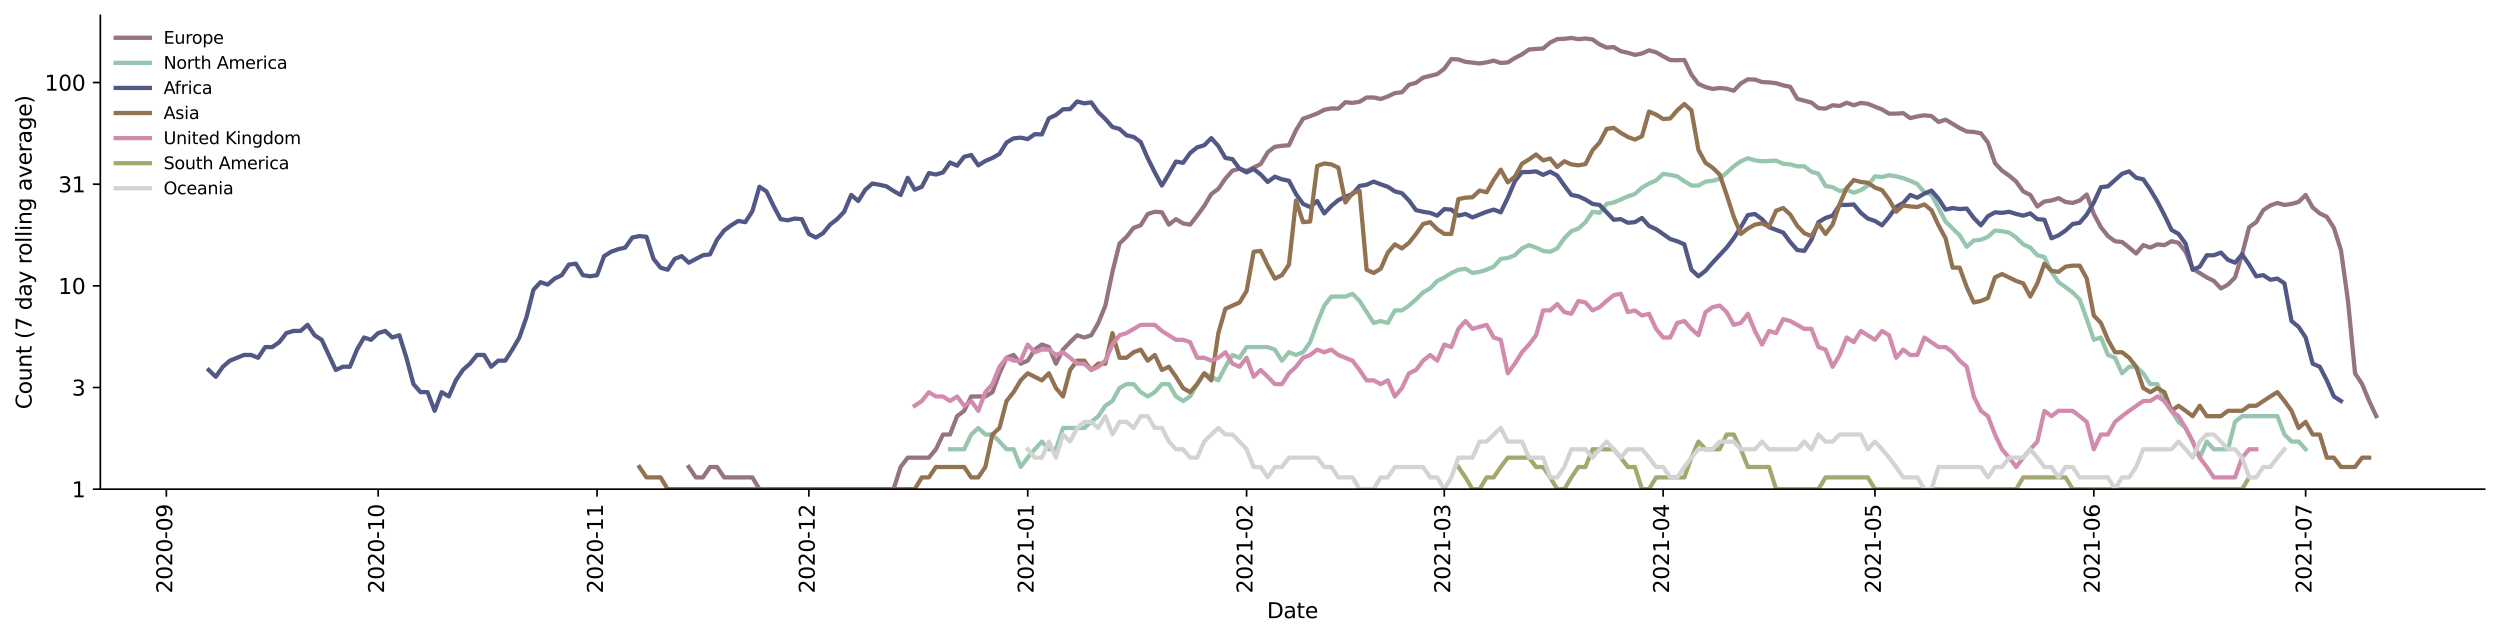 <?xml version="1.0" encoding="utf-8" standalone="no"?>
<!DOCTYPE svg PUBLIC "-//W3C//DTD SVG 1.1//EN"
  "http://www.w3.org/Graphics/SVG/1.1/DTD/svg11.dtd">
<svg height="298.621pt" version="1.1" viewBox="0 0 1170.166 298.621" width="1170.166pt" xmlns="http://www.w3.org/2000/svg" xmlns:xlink="http://www.w3.org/1999/xlink">
 <defs>
  <style type="text/css">*{stroke-linecap:butt;stroke-linejoin:round;}</style>
 </defs>
 <g id="figure_1">
  <g id="patch_1">
   <path d="M 0 298.621 
L 1170.166 298.621 
L 1170.166 0 
L 0 0 
z
" style="fill:#ffffff;"/>
  </g>
  <g id="axes_1">
   <g id="patch_2">
    <path d="M 46.966 228.96 
L 1162.966 228.96 
L 1162.966 7.2 
L 46.966 7.2 
z
" style="fill:#ffffff;"/>
   </g>
   <g id="matplotlib.axis_1">
    <g id="xtick_1">
     <g id="line2d_1">
      <defs>
       <path d="M 0 0 
L 0 3.5 
" id="mdc97d98a78" style="stroke:#000000;stroke-width:0.8;"/>
      </defs>
      <g>
       <use style="stroke:#000000;stroke-width:0.8;" x="77.865" xlink:href="#mdc97d98a78" y="228.96"/>
      </g>
     </g>
     <g id="text_1">
      <!-- 2020-09 -->
      <g transform="translate(80.624 277.743)rotate(-90)scale(0.1 -0.1)">
       <defs>
        <path d="M 1228 531 
L 3431 531 
L 3431 0 
L 469 0 
L 469 531 
Q 828 903 1448 1529 
Q 2069 2156 2228 2338 
Q 2531 2678 2651 2914 
Q 2772 3150 2772 3378 
Q 2772 3750 2511 3984 
Q 2250 4219 1831 4219 
Q 1534 4219 1204 4116 
Q 875 4013 500 3803 
L 500 4441 
Q 881 4594 1212 4672 
Q 1544 4750 1819 4750 
Q 2544 4750 2975 4387 
Q 3406 4025 3406 3419 
Q 3406 3131 3298 2873 
Q 3191 2616 2906 2266 
Q 2828 2175 2409 1742 
Q 1991 1309 1228 531 
z
" id="DejaVuSans-32" transform="scale(0.016)"/>
        <path d="M 2034 4250 
Q 1547 4250 1301 3770 
Q 1056 3291 1056 2328 
Q 1056 1369 1301 889 
Q 1547 409 2034 409 
Q 2525 409 2770 889 
Q 3016 1369 3016 2328 
Q 3016 3291 2770 3770 
Q 2525 4250 2034 4250 
z
M 2034 4750 
Q 2819 4750 3233 4129 
Q 3647 3509 3647 2328 
Q 3647 1150 3233 529 
Q 2819 -91 2034 -91 
Q 1250 -91 836 529 
Q 422 1150 422 2328 
Q 422 3509 836 4129 
Q 1250 4750 2034 4750 
z
" id="DejaVuSans-30" transform="scale(0.016)"/>
        <path d="M 313 2009 
L 1997 2009 
L 1997 1497 
L 313 1497 
L 313 2009 
z
" id="DejaVuSans-2d" transform="scale(0.016)"/>
        <path d="M 703 97 
L 703 672 
Q 941 559 1184 500 
Q 1428 441 1663 441 
Q 2288 441 2617 861 
Q 2947 1281 2994 2138 
Q 2813 1869 2534 1725 
Q 2256 1581 1919 1581 
Q 1219 1581 811 2004 
Q 403 2428 403 3163 
Q 403 3881 828 4315 
Q 1253 4750 1959 4750 
Q 2769 4750 3195 4129 
Q 3622 3509 3622 2328 
Q 3622 1225 3098 567 
Q 2575 -91 1691 -91 
Q 1453 -91 1209 -44 
Q 966 3 703 97 
z
M 1959 2075 
Q 2384 2075 2632 2365 
Q 2881 2656 2881 3163 
Q 2881 3666 2632 3958 
Q 2384 4250 1959 4250 
Q 1534 4250 1286 3958 
Q 1038 3666 1038 3163 
Q 1038 2656 1286 2365 
Q 1534 2075 1959 2075 
z
" id="DejaVuSans-39" transform="scale(0.016)"/>
       </defs>
       <use xlink:href="#DejaVuSans-32"/>
       <use x="63.623" xlink:href="#DejaVuSans-30"/>
       <use x="127.246" xlink:href="#DejaVuSans-32"/>
       <use x="190.869" xlink:href="#DejaVuSans-30"/>
       <use x="254.492" xlink:href="#DejaVuSans-2d"/>
       <use x="290.576" xlink:href="#DejaVuSans-30"/>
       <use x="354.199" xlink:href="#DejaVuSans-39"/>
      </g>
     </g>
    </g>
    <g id="xtick_2">
     <g id="line2d_2">
      <g>
       <use style="stroke:#000000;stroke-width:0.8;" x="177.006" xlink:href="#mdc97d98a78" y="228.96"/>
      </g>
     </g>
     <g id="text_2">
      <!-- 2020-10 -->
      <g transform="translate(179.765 277.743)rotate(-90)scale(0.1 -0.1)">
       <defs>
        <path d="M 794 531 
L 1825 531 
L 1825 4091 
L 703 3866 
L 703 4441 
L 1819 4666 
L 2450 4666 
L 2450 531 
L 3481 531 
L 3481 0 
L 794 0 
L 794 531 
z
" id="DejaVuSans-31" transform="scale(0.016)"/>
       </defs>
       <use xlink:href="#DejaVuSans-32"/>
       <use x="63.623" xlink:href="#DejaVuSans-30"/>
       <use x="127.246" xlink:href="#DejaVuSans-32"/>
       <use x="190.869" xlink:href="#DejaVuSans-30"/>
       <use x="254.492" xlink:href="#DejaVuSans-2d"/>
       <use x="290.576" xlink:href="#DejaVuSans-31"/>
       <use x="354.199" xlink:href="#DejaVuSans-30"/>
      </g>
     </g>
    </g>
    <g id="xtick_3">
     <g id="line2d_3">
      <g>
       <use style="stroke:#000000;stroke-width:0.8;" x="279.452" xlink:href="#mdc97d98a78" y="228.96"/>
      </g>
     </g>
     <g id="text_3">
      <!-- 2020-11 -->
      <g transform="translate(282.211 277.743)rotate(-90)scale(0.1 -0.1)">
       <use xlink:href="#DejaVuSans-32"/>
       <use x="63.623" xlink:href="#DejaVuSans-30"/>
       <use x="127.246" xlink:href="#DejaVuSans-32"/>
       <use x="190.869" xlink:href="#DejaVuSans-30"/>
       <use x="254.492" xlink:href="#DejaVuSans-2d"/>
       <use x="290.576" xlink:href="#DejaVuSans-31"/>
       <use x="354.199" xlink:href="#DejaVuSans-31"/>
      </g>
     </g>
    </g>
    <g id="xtick_4">
     <g id="line2d_4">
      <g>
       <use style="stroke:#000000;stroke-width:0.8;" x="378.593" xlink:href="#mdc97d98a78" y="228.96"/>
      </g>
     </g>
     <g id="text_4">
      <!-- 2020-12 -->
      <g transform="translate(381.352 277.743)rotate(-90)scale(0.1 -0.1)">
       <use xlink:href="#DejaVuSans-32"/>
       <use x="63.623" xlink:href="#DejaVuSans-30"/>
       <use x="127.246" xlink:href="#DejaVuSans-32"/>
       <use x="190.869" xlink:href="#DejaVuSans-30"/>
       <use x="254.492" xlink:href="#DejaVuSans-2d"/>
       <use x="290.576" xlink:href="#DejaVuSans-31"/>
       <use x="354.199" xlink:href="#DejaVuSans-32"/>
      </g>
     </g>
    </g>
    <g id="xtick_5">
     <g id="line2d_5">
      <g>
       <use style="stroke:#000000;stroke-width:0.8;" x="481.039" xlink:href="#mdc97d98a78" y="228.96"/>
      </g>
     </g>
     <g id="text_5">
      <!-- 2021-01 -->
      <g transform="translate(483.798 277.743)rotate(-90)scale(0.1 -0.1)">
       <use xlink:href="#DejaVuSans-32"/>
       <use x="63.623" xlink:href="#DejaVuSans-30"/>
       <use x="127.246" xlink:href="#DejaVuSans-32"/>
       <use x="190.869" xlink:href="#DejaVuSans-31"/>
       <use x="254.492" xlink:href="#DejaVuSans-2d"/>
       <use x="290.576" xlink:href="#DejaVuSans-30"/>
       <use x="354.199" xlink:href="#DejaVuSans-31"/>
      </g>
     </g>
    </g>
    <g id="xtick_6">
     <g id="line2d_6">
      <g>
       <use style="stroke:#000000;stroke-width:0.8;" x="583.485" xlink:href="#mdc97d98a78" y="228.96"/>
      </g>
     </g>
     <g id="text_6">
      <!-- 2021-02 -->
      <g transform="translate(586.244 277.743)rotate(-90)scale(0.1 -0.1)">
       <use xlink:href="#DejaVuSans-32"/>
       <use x="63.623" xlink:href="#DejaVuSans-30"/>
       <use x="127.246" xlink:href="#DejaVuSans-32"/>
       <use x="190.869" xlink:href="#DejaVuSans-31"/>
       <use x="254.492" xlink:href="#DejaVuSans-2d"/>
       <use x="290.576" xlink:href="#DejaVuSans-30"/>
       <use x="354.199" xlink:href="#DejaVuSans-32"/>
      </g>
     </g>
    </g>
    <g id="xtick_7">
     <g id="line2d_7">
      <g>
       <use style="stroke:#000000;stroke-width:0.8;" x="676.017" xlink:href="#mdc97d98a78" y="228.96"/>
      </g>
     </g>
     <g id="text_7">
      <!-- 2021-03 -->
      <g transform="translate(678.776 277.743)rotate(-90)scale(0.1 -0.1)">
       <defs>
        <path d="M 2597 2516 
Q 3050 2419 3304 2112 
Q 3559 1806 3559 1356 
Q 3559 666 3084 287 
Q 2609 -91 1734 -91 
Q 1441 -91 1130 -33 
Q 819 25 488 141 
L 488 750 
Q 750 597 1062 519 
Q 1375 441 1716 441 
Q 2309 441 2620 675 
Q 2931 909 2931 1356 
Q 2931 1769 2642 2001 
Q 2353 2234 1838 2234 
L 1294 2234 
L 1294 2753 
L 1863 2753 
Q 2328 2753 2575 2939 
Q 2822 3125 2822 3475 
Q 2822 3834 2567 4026 
Q 2313 4219 1838 4219 
Q 1578 4219 1281 4162 
Q 984 4106 628 3988 
L 628 4550 
Q 988 4650 1302 4700 
Q 1616 4750 1894 4750 
Q 2613 4750 3031 4423 
Q 3450 4097 3450 3541 
Q 3450 3153 3228 2886 
Q 3006 2619 2597 2516 
z
" id="DejaVuSans-33" transform="scale(0.016)"/>
       </defs>
       <use xlink:href="#DejaVuSans-32"/>
       <use x="63.623" xlink:href="#DejaVuSans-30"/>
       <use x="127.246" xlink:href="#DejaVuSans-32"/>
       <use x="190.869" xlink:href="#DejaVuSans-31"/>
       <use x="254.492" xlink:href="#DejaVuSans-2d"/>
       <use x="290.576" xlink:href="#DejaVuSans-30"/>
       <use x="354.199" xlink:href="#DejaVuSans-33"/>
      </g>
     </g>
    </g>
    <g id="xtick_8">
     <g id="line2d_8">
      <g>
       <use style="stroke:#000000;stroke-width:0.8;" x="778.463" xlink:href="#mdc97d98a78" y="228.96"/>
      </g>
     </g>
     <g id="text_8">
      <!-- 2021-04 -->
      <g transform="translate(781.222 277.743)rotate(-90)scale(0.1 -0.1)">
       <defs>
        <path d="M 2419 4116 
L 825 1625 
L 2419 1625 
L 2419 4116 
z
M 2253 4666 
L 3047 4666 
L 3047 1625 
L 3713 1625 
L 3713 1100 
L 3047 1100 
L 3047 0 
L 2419 0 
L 2419 1100 
L 313 1100 
L 313 1709 
L 2253 4666 
z
" id="DejaVuSans-34" transform="scale(0.016)"/>
       </defs>
       <use xlink:href="#DejaVuSans-32"/>
       <use x="63.623" xlink:href="#DejaVuSans-30"/>
       <use x="127.246" xlink:href="#DejaVuSans-32"/>
       <use x="190.869" xlink:href="#DejaVuSans-31"/>
       <use x="254.492" xlink:href="#DejaVuSans-2d"/>
       <use x="290.576" xlink:href="#DejaVuSans-30"/>
       <use x="354.199" xlink:href="#DejaVuSans-34"/>
      </g>
     </g>
    </g>
    <g id="xtick_9">
     <g id="line2d_9">
      <g>
       <use style="stroke:#000000;stroke-width:0.8;" x="877.604" xlink:href="#mdc97d98a78" y="228.96"/>
      </g>
     </g>
     <g id="text_9">
      <!-- 2021-05 -->
      <g transform="translate(880.363 277.743)rotate(-90)scale(0.1 -0.1)">
       <defs>
        <path d="M 691 4666 
L 3169 4666 
L 3169 4134 
L 1269 4134 
L 1269 2991 
Q 1406 3038 1543 3061 
Q 1681 3084 1819 3084 
Q 2600 3084 3056 2656 
Q 3513 2228 3513 1497 
Q 3513 744 3044 326 
Q 2575 -91 1722 -91 
Q 1428 -91 1123 -41 
Q 819 9 494 109 
L 494 744 
Q 775 591 1075 516 
Q 1375 441 1709 441 
Q 2250 441 2565 725 
Q 2881 1009 2881 1497 
Q 2881 1984 2565 2268 
Q 2250 2553 1709 2553 
Q 1456 2553 1204 2497 
Q 953 2441 691 2322 
L 691 4666 
z
" id="DejaVuSans-35" transform="scale(0.016)"/>
       </defs>
       <use xlink:href="#DejaVuSans-32"/>
       <use x="63.623" xlink:href="#DejaVuSans-30"/>
       <use x="127.246" xlink:href="#DejaVuSans-32"/>
       <use x="190.869" xlink:href="#DejaVuSans-31"/>
       <use x="254.492" xlink:href="#DejaVuSans-2d"/>
       <use x="290.576" xlink:href="#DejaVuSans-30"/>
       <use x="354.199" xlink:href="#DejaVuSans-35"/>
      </g>
     </g>
    </g>
    <g id="xtick_10">
     <g id="line2d_10">
      <g>
       <use style="stroke:#000000;stroke-width:0.8;" x="980.05" xlink:href="#mdc97d98a78" y="228.96"/>
      </g>
     </g>
     <g id="text_10">
      <!-- 2021-06 -->
      <g transform="translate(982.809 277.743)rotate(-90)scale(0.1 -0.1)">
       <defs>
        <path d="M 2113 2584 
Q 1688 2584 1439 2293 
Q 1191 2003 1191 1497 
Q 1191 994 1439 701 
Q 1688 409 2113 409 
Q 2538 409 2786 701 
Q 3034 994 3034 1497 
Q 3034 2003 2786 2293 
Q 2538 2584 2113 2584 
z
M 3366 4563 
L 3366 3988 
Q 3128 4100 2886 4159 
Q 2644 4219 2406 4219 
Q 1781 4219 1451 3797 
Q 1122 3375 1075 2522 
Q 1259 2794 1537 2939 
Q 1816 3084 2150 3084 
Q 2853 3084 3261 2657 
Q 3669 2231 3669 1497 
Q 3669 778 3244 343 
Q 2819 -91 2113 -91 
Q 1303 -91 875 529 
Q 447 1150 447 2328 
Q 447 3434 972 4092 
Q 1497 4750 2381 4750 
Q 2619 4750 2861 4703 
Q 3103 4656 3366 4563 
z
" id="DejaVuSans-36" transform="scale(0.016)"/>
       </defs>
       <use xlink:href="#DejaVuSans-32"/>
       <use x="63.623" xlink:href="#DejaVuSans-30"/>
       <use x="127.246" xlink:href="#DejaVuSans-32"/>
       <use x="190.869" xlink:href="#DejaVuSans-31"/>
       <use x="254.492" xlink:href="#DejaVuSans-2d"/>
       <use x="290.576" xlink:href="#DejaVuSans-30"/>
       <use x="354.199" xlink:href="#DejaVuSans-36"/>
      </g>
     </g>
    </g>
    <g id="xtick_11">
     <g id="line2d_11">
      <g>
       <use style="stroke:#000000;stroke-width:0.8;" x="1079.191" xlink:href="#mdc97d98a78" y="228.96"/>
      </g>
     </g>
     <g id="text_11">
      <!-- 2021-07 -->
      <g transform="translate(1081.951 277.743)rotate(-90)scale(0.1 -0.1)">
       <defs>
        <path d="M 525 4666 
L 3525 4666 
L 3525 4397 
L 1831 0 
L 1172 0 
L 2766 4134 
L 525 4134 
L 525 4666 
z
" id="DejaVuSans-37" transform="scale(0.016)"/>
       </defs>
       <use xlink:href="#DejaVuSans-32"/>
       <use x="63.623" xlink:href="#DejaVuSans-30"/>
       <use x="127.246" xlink:href="#DejaVuSans-32"/>
       <use x="190.869" xlink:href="#DejaVuSans-31"/>
       <use x="254.492" xlink:href="#DejaVuSans-2d"/>
       <use x="290.576" xlink:href="#DejaVuSans-30"/>
       <use x="354.199" xlink:href="#DejaVuSans-37"/>
      </g>
     </g>
    </g>
    <g id="text_12">
     <!-- Date -->
     <g transform="translate(593.015 289.341)scale(0.1 -0.1)">
      <defs>
       <path d="M 1259 4147 
L 1259 519 
L 2022 519 
Q 2988 519 3436 956 
Q 3884 1394 3884 2338 
Q 3884 3275 3436 3711 
Q 2988 4147 2022 4147 
L 1259 4147 
z
M 628 4666 
L 1925 4666 
Q 3281 4666 3915 4102 
Q 4550 3538 4550 2338 
Q 4550 1131 3912 565 
Q 3275 0 1925 0 
L 628 0 
L 628 4666 
z
" id="DejaVuSans-44" transform="scale(0.016)"/>
       <path d="M 2194 1759 
Q 1497 1759 1228 1600 
Q 959 1441 959 1056 
Q 959 750 1161 570 
Q 1363 391 1709 391 
Q 2188 391 2477 730 
Q 2766 1069 2766 1631 
L 2766 1759 
L 2194 1759 
z
M 3341 1997 
L 3341 0 
L 2766 0 
L 2766 531 
Q 2569 213 2275 61 
Q 1981 -91 1556 -91 
Q 1019 -91 701 211 
Q 384 513 384 1019 
Q 384 1609 779 1909 
Q 1175 2209 1959 2209 
L 2766 2209 
L 2766 2266 
Q 2766 2663 2505 2880 
Q 2244 3097 1772 3097 
Q 1472 3097 1187 3025 
Q 903 2953 641 2809 
L 641 3341 
Q 956 3463 1253 3523 
Q 1550 3584 1831 3584 
Q 2591 3584 2966 3190 
Q 3341 2797 3341 1997 
z
" id="DejaVuSans-61" transform="scale(0.016)"/>
       <path d="M 1172 4494 
L 1172 3500 
L 2356 3500 
L 2356 3053 
L 1172 3053 
L 1172 1153 
Q 1172 725 1289 603 
Q 1406 481 1766 481 
L 2356 481 
L 2356 0 
L 1766 0 
Q 1100 0 847 248 
Q 594 497 594 1153 
L 594 3053 
L 172 3053 
L 172 3500 
L 594 3500 
L 594 4494 
L 1172 4494 
z
" id="DejaVuSans-74" transform="scale(0.016)"/>
       <path d="M 3597 1894 
L 3597 1613 
L 953 1613 
Q 991 1019 1311 708 
Q 1631 397 2203 397 
Q 2534 397 2845 478 
Q 3156 559 3463 722 
L 3463 178 
Q 3153 47 2828 -22 
Q 2503 -91 2169 -91 
Q 1331 -91 842 396 
Q 353 884 353 1716 
Q 353 2575 817 3079 
Q 1281 3584 2069 3584 
Q 2775 3584 3186 3129 
Q 3597 2675 3597 1894 
z
M 3022 2063 
Q 3016 2534 2758 2815 
Q 2500 3097 2075 3097 
Q 1594 3097 1305 2825 
Q 1016 2553 972 2059 
L 3022 2063 
z
" id="DejaVuSans-65" transform="scale(0.016)"/>
      </defs>
      <use xlink:href="#DejaVuSans-44"/>
      <use x="77.002" xlink:href="#DejaVuSans-61"/>
      <use x="138.281" xlink:href="#DejaVuSans-74"/>
      <use x="177.49" xlink:href="#DejaVuSans-65"/>
     </g>
    </g>
   </g>
   <g id="matplotlib.axis_2">
    <g id="ytick_1">
     <g id="line2d_12">
      <defs>
       <path d="M 0 0 
L -3.5 0 
" id="m4b231651f9" style="stroke:#000000;stroke-width:0.8;"/>
      </defs>
      <g>
       <use style="stroke:#000000;stroke-width:0.8;" x="46.966" xlink:href="#m4b231651f9" y="228.96"/>
      </g>
     </g>
     <g id="text_13">
      <!-- 1 -->
      <g transform="translate(33.603 232.759)scale(0.1 -0.1)">
       <use xlink:href="#DejaVuSans-31"/>
      </g>
     </g>
    </g>
    <g id="ytick_2">
     <g id="line2d_13">
      <g>
       <use style="stroke:#000000;stroke-width:0.8;" x="46.966" xlink:href="#m4b231651f9" y="181.379"/>
      </g>
     </g>
     <g id="text_14">
      <!-- 3 -->
      <g transform="translate(33.603 185.178)scale(0.1 -0.1)">
       <use xlink:href="#DejaVuSans-33"/>
      </g>
     </g>
    </g>
    <g id="ytick_3">
     <g id="line2d_14">
      <g>
       <use style="stroke:#000000;stroke-width:0.8;" x="46.966" xlink:href="#m4b231651f9" y="133.797"/>
      </g>
     </g>
     <g id="text_15">
      <!-- 10 -->
      <g transform="translate(27.241 137.597)scale(0.1 -0.1)">
       <use xlink:href="#DejaVuSans-31"/>
       <use x="63.623" xlink:href="#DejaVuSans-30"/>
      </g>
     </g>
    </g>
    <g id="ytick_4">
     <g id="line2d_15">
      <g>
       <use style="stroke:#000000;stroke-width:0.8;" x="46.966" xlink:href="#m4b231651f9" y="86.216"/>
      </g>
     </g>
     <g id="text_16">
      <!-- 31 -->
      <g transform="translate(27.241 90.015)scale(0.1 -0.1)">
       <use xlink:href="#DejaVuSans-33"/>
       <use x="63.623" xlink:href="#DejaVuSans-31"/>
      </g>
     </g>
    </g>
    <g id="ytick_5">
     <g id="line2d_16">
      <g>
       <use style="stroke:#000000;stroke-width:0.8;" x="46.966" xlink:href="#m4b231651f9" y="38.635"/>
      </g>
     </g>
     <g id="text_17">
      <!-- 100 -->
      <g transform="translate(20.878 42.434)scale(0.1 -0.1)">
       <use xlink:href="#DejaVuSans-31"/>
       <use x="63.623" xlink:href="#DejaVuSans-30"/>
       <use x="127.246" xlink:href="#DejaVuSans-30"/>
      </g>
     </g>
    </g>
    <g id="text_18">
     <!-- Count (7 day rolling average) -->
     <g transform="translate(14.798 191.548)rotate(-90)scale(0.1 -0.1)">
      <defs>
       <path d="M 4122 4306 
L 4122 3641 
Q 3803 3938 3442 4084 
Q 3081 4231 2675 4231 
Q 1875 4231 1450 3742 
Q 1025 3253 1025 2328 
Q 1025 1406 1450 917 
Q 1875 428 2675 428 
Q 3081 428 3442 575 
Q 3803 722 4122 1019 
L 4122 359 
Q 3791 134 3420 21 
Q 3050 -91 2638 -91 
Q 1578 -91 968 557 
Q 359 1206 359 2328 
Q 359 3453 968 4101 
Q 1578 4750 2638 4750 
Q 3056 4750 3426 4639 
Q 3797 4528 4122 4306 
z
" id="DejaVuSans-43" transform="scale(0.016)"/>
       <path d="M 1959 3097 
Q 1497 3097 1228 2736 
Q 959 2375 959 1747 
Q 959 1119 1226 758 
Q 1494 397 1959 397 
Q 2419 397 2687 759 
Q 2956 1122 2956 1747 
Q 2956 2369 2687 2733 
Q 2419 3097 1959 3097 
z
M 1959 3584 
Q 2709 3584 3137 3096 
Q 3566 2609 3566 1747 
Q 3566 888 3137 398 
Q 2709 -91 1959 -91 
Q 1206 -91 779 398 
Q 353 888 353 1747 
Q 353 2609 779 3096 
Q 1206 3584 1959 3584 
z
" id="DejaVuSans-6f" transform="scale(0.016)"/>
       <path d="M 544 1381 
L 544 3500 
L 1119 3500 
L 1119 1403 
Q 1119 906 1312 657 
Q 1506 409 1894 409 
Q 2359 409 2629 706 
Q 2900 1003 2900 1516 
L 2900 3500 
L 3475 3500 
L 3475 0 
L 2900 0 
L 2900 538 
Q 2691 219 2414 64 
Q 2138 -91 1772 -91 
Q 1169 -91 856 284 
Q 544 659 544 1381 
z
M 1991 3584 
L 1991 3584 
z
" id="DejaVuSans-75" transform="scale(0.016)"/>
       <path d="M 3513 2113 
L 3513 0 
L 2938 0 
L 2938 2094 
Q 2938 2591 2744 2837 
Q 2550 3084 2163 3084 
Q 1697 3084 1428 2787 
Q 1159 2491 1159 1978 
L 1159 0 
L 581 0 
L 581 3500 
L 1159 3500 
L 1159 2956 
Q 1366 3272 1645 3428 
Q 1925 3584 2291 3584 
Q 2894 3584 3203 3211 
Q 3513 2838 3513 2113 
z
" id="DejaVuSans-6e" transform="scale(0.016)"/>
       <path id="DejaVuSans-20" transform="scale(0.016)"/>
       <path d="M 1984 4856 
Q 1566 4138 1362 3434 
Q 1159 2731 1159 2009 
Q 1159 1288 1364 580 
Q 1569 -128 1984 -844 
L 1484 -844 
Q 1016 -109 783 600 
Q 550 1309 550 2009 
Q 550 2706 781 3412 
Q 1013 4119 1484 4856 
L 1984 4856 
z
" id="DejaVuSans-28" transform="scale(0.016)"/>
       <path d="M 2906 2969 
L 2906 4863 
L 3481 4863 
L 3481 0 
L 2906 0 
L 2906 525 
Q 2725 213 2448 61 
Q 2172 -91 1784 -91 
Q 1150 -91 751 415 
Q 353 922 353 1747 
Q 353 2572 751 3078 
Q 1150 3584 1784 3584 
Q 2172 3584 2448 3432 
Q 2725 3281 2906 2969 
z
M 947 1747 
Q 947 1113 1208 752 
Q 1469 391 1925 391 
Q 2381 391 2643 752 
Q 2906 1113 2906 1747 
Q 2906 2381 2643 2742 
Q 2381 3103 1925 3103 
Q 1469 3103 1208 2742 
Q 947 2381 947 1747 
z
" id="DejaVuSans-64" transform="scale(0.016)"/>
       <path d="M 2059 -325 
Q 1816 -950 1584 -1140 
Q 1353 -1331 966 -1331 
L 506 -1331 
L 506 -850 
L 844 -850 
Q 1081 -850 1212 -737 
Q 1344 -625 1503 -206 
L 1606 56 
L 191 3500 
L 800 3500 
L 1894 763 
L 2988 3500 
L 3597 3500 
L 2059 -325 
z
" id="DejaVuSans-79" transform="scale(0.016)"/>
       <path d="M 2631 2963 
Q 2534 3019 2420 3045 
Q 2306 3072 2169 3072 
Q 1681 3072 1420 2755 
Q 1159 2438 1159 1844 
L 1159 0 
L 581 0 
L 581 3500 
L 1159 3500 
L 1159 2956 
Q 1341 3275 1631 3429 
Q 1922 3584 2338 3584 
Q 2397 3584 2469 3576 
Q 2541 3569 2628 3553 
L 2631 2963 
z
" id="DejaVuSans-72" transform="scale(0.016)"/>
       <path d="M 603 4863 
L 1178 4863 
L 1178 0 
L 603 0 
L 603 4863 
z
" id="DejaVuSans-6c" transform="scale(0.016)"/>
       <path d="M 603 3500 
L 1178 3500 
L 1178 0 
L 603 0 
L 603 3500 
z
M 603 4863 
L 1178 4863 
L 1178 4134 
L 603 4134 
L 603 4863 
z
" id="DejaVuSans-69" transform="scale(0.016)"/>
       <path d="M 2906 1791 
Q 2906 2416 2648 2759 
Q 2391 3103 1925 3103 
Q 1463 3103 1205 2759 
Q 947 2416 947 1791 
Q 947 1169 1205 825 
Q 1463 481 1925 481 
Q 2391 481 2648 825 
Q 2906 1169 2906 1791 
z
M 3481 434 
Q 3481 -459 3084 -895 
Q 2688 -1331 1869 -1331 
Q 1566 -1331 1297 -1286 
Q 1028 -1241 775 -1147 
L 775 -588 
Q 1028 -725 1275 -790 
Q 1522 -856 1778 -856 
Q 2344 -856 2625 -561 
Q 2906 -266 2906 331 
L 2906 616 
Q 2728 306 2450 153 
Q 2172 0 1784 0 
Q 1141 0 747 490 
Q 353 981 353 1791 
Q 353 2603 747 3093 
Q 1141 3584 1784 3584 
Q 2172 3584 2450 3431 
Q 2728 3278 2906 2969 
L 2906 3500 
L 3481 3500 
L 3481 434 
z
" id="DejaVuSans-67" transform="scale(0.016)"/>
       <path d="M 191 3500 
L 800 3500 
L 1894 563 
L 2988 3500 
L 3597 3500 
L 2284 0 
L 1503 0 
L 191 3500 
z
" id="DejaVuSans-76" transform="scale(0.016)"/>
       <path d="M 513 4856 
L 1013 4856 
Q 1481 4119 1714 3412 
Q 1947 2706 1947 2009 
Q 1947 1309 1714 600 
Q 1481 -109 1013 -844 
L 513 -844 
Q 928 -128 1133 580 
Q 1338 1288 1338 2009 
Q 1338 2731 1133 3434 
Q 928 4138 513 4856 
z
" id="DejaVuSans-29" transform="scale(0.016)"/>
      </defs>
      <use xlink:href="#DejaVuSans-43"/>
      <use x="69.824" xlink:href="#DejaVuSans-6f"/>
      <use x="131.006" xlink:href="#DejaVuSans-75"/>
      <use x="194.385" xlink:href="#DejaVuSans-6e"/>
      <use x="257.764" xlink:href="#DejaVuSans-74"/>
      <use x="296.973" xlink:href="#DejaVuSans-20"/>
      <use x="328.76" xlink:href="#DejaVuSans-28"/>
      <use x="367.773" xlink:href="#DejaVuSans-37"/>
      <use x="431.396" xlink:href="#DejaVuSans-20"/>
      <use x="463.184" xlink:href="#DejaVuSans-64"/>
      <use x="526.66" xlink:href="#DejaVuSans-61"/>
      <use x="587.939" xlink:href="#DejaVuSans-79"/>
      <use x="647.119" xlink:href="#DejaVuSans-20"/>
      <use x="678.906" xlink:href="#DejaVuSans-72"/>
      <use x="717.77" xlink:href="#DejaVuSans-6f"/>
      <use x="778.951" xlink:href="#DejaVuSans-6c"/>
      <use x="806.734" xlink:href="#DejaVuSans-6c"/>
      <use x="834.518" xlink:href="#DejaVuSans-69"/>
      <use x="862.301" xlink:href="#DejaVuSans-6e"/>
      <use x="925.68" xlink:href="#DejaVuSans-67"/>
      <use x="989.156" xlink:href="#DejaVuSans-20"/>
      <use x="1020.943" xlink:href="#DejaVuSans-61"/>
      <use x="1082.223" xlink:href="#DejaVuSans-76"/>
      <use x="1141.402" xlink:href="#DejaVuSans-65"/>
      <use x="1202.926" xlink:href="#DejaVuSans-72"/>
      <use x="1244.039" xlink:href="#DejaVuSans-61"/>
      <use x="1305.318" xlink:href="#DejaVuSans-67"/>
      <use x="1368.795" xlink:href="#DejaVuSans-65"/>
      <use x="1430.318" xlink:href="#DejaVuSans-29"/>
     </g>
    </g>
   </g>
   <g id="line2d_17">
    <path clip-path="url(#p839cb51948)" d="M 322.413 218.574 
L 325.718 223.441 
L 329.022 223.441 
L 332.327 218.574 
L 335.632 218.574 
L 338.937 223.441 
L 352.155 223.441 
L 355.46 228.96 
L 418.25 228.96 
L 421.554 218.574 
L 424.859 214.219 
L 434.773 214.219 
L 438.078 210.28 
L 441.383 203.376 
L 444.687 203.376 
L 447.992 194.795 
L 451.297 192.289 
L 454.601 185.572 
L 461.211 185.572 
L 464.516 183.556 
L 467.82 174.729 
L 471.125 167.46 
L 474.43 166.148 
L 477.734 170.216 
L 481.039 168.815 
L 484.344 163.642 
L 487.648 161.28 
L 490.953 162.444 
L 494.258 170.216 
L 497.563 163.642 
L 500.867 160.148 
L 504.172 156.926 
L 507.477 157.972 
L 510.781 156.926 
L 514.086 151.149 
L 517.391 143.02 
L 520.696 127.258 
L 524 114.005 
L 527.305 110.838 
L 530.61 106.654 
L 533.914 105.447 
L 537.219 100.152 
L 540.524 99.119 
L 543.829 99.374 
L 547.133 105.151 
L 550.438 102.576 
L 553.743 104.564 
L 557.047 105.151 
L 560.352 100.944 
L 563.657 96.403 
L 566.961 90.825 
L 570.266 88.393 
L 573.571 83.569 
L 576.876 79.886 
L 580.18 78.936 
L 583.485 80.046 
L 590.094 76.8 
L 593.399 71.244 
L 596.704 68.723 
L 600.009 68.237 
L 603.313 67.996 
L 606.618 60.945 
L 609.923 55.54 
L 613.227 54.4 
L 616.532 53.123 
L 619.837 51.399 
L 623.142 50.761 
L 626.446 50.84 
L 629.751 47.857 
L 633.056 48.153 
L 636.36 47.636 
L 639.665 45.63 
L 642.97 45.63 
L 646.274 46.336 
L 649.579 45.144 
L 652.884 43.584 
L 656.189 43.187 
L 659.493 39.651 
L 662.798 38.753 
L 666.103 36.338 
L 672.712 34.696 
L 676.017 32.197 
L 679.322 27.656 
L 682.626 27.837 
L 685.931 28.943 
L 692.54 29.697 
L 695.845 29.177 
L 699.15 28.386 
L 702.455 29.46 
L 705.759 29.224 
L 709.064 27.161 
L 712.369 25.452 
L 715.673 23.157 
L 722.283 22.672 
L 725.587 19.917 
L 728.892 18.298 
L 732.197 18.154 
L 735.502 17.76 
L 738.806 18.334 
L 742.111 18.01 
L 745.416 18.479 
L 748.72 20.79 
L 752.025 22.273 
L 755.33 22.035 
L 758.635 23.977 
L 761.939 24.687 
L 765.244 25.71 
L 768.549 25.025 
L 771.853 23.565 
L 775.158 24.477 
L 778.463 26.363 
L 781.768 28.111 
L 785.072 28.202 
L 788.377 28.065 
L 791.682 34.911 
L 794.986 39.289 
L 798.291 40.755 
L 801.596 41.634 
L 804.9 41.192 
L 808.205 41.507 
L 811.51 42.468 
L 814.815 39.05 
L 818.119 37.128 
L 821.424 37.242 
L 824.729 38.399 
L 828.033 38.576 
L 831.338 38.931 
L 834.643 39.955 
L 837.948 40.631 
L 841.252 46.265 
L 847.862 48.005 
L 851.166 50.603 
L 854.471 50.84 
L 857.776 49.284 
L 861.081 49.59 
L 864.385 48.079 
L 867.69 49.284 
L 870.995 48.153 
L 874.299 48.602 
L 880.909 51.239 
L 884.213 53.207 
L 887.518 53.207 
L 890.823 52.956 
L 894.128 55.274 
L 897.432 54.487 
L 900.737 53.97 
L 904.042 54.314 
L 907.346 57.079 
L 910.651 55.987 
L 917.261 59.944 
L 920.565 61.557 
L 923.87 61.763 
L 927.175 62.388 
L 930.479 66.695 
L 933.784 76.357 
L 937.089 79.886 
L 940.394 82.192 
L 943.698 84.995 
L 947.003 89.591 
L 950.308 91.245 
L 953.612 96.643 
L 956.917 94.307 
L 960.222 93.856 
L 963.526 92.748 
L 966.831 94.535 
L 970.136 94.994 
L 973.441 93.856 
L 976.745 91.034 
L 980.05 100.152 
L 983.355 106.349 
L 986.659 110.501 
L 989.964 112.923 
L 993.269 113.28 
L 996.574 115.876 
L 999.878 118.645 
L 1003.183 114.744 
L 1006.488 115.876 
L 1009.792 114.373 
L 1013.097 114.744 
L 1016.402 112.923 
L 1019.707 113.641 
L 1023.011 117.835 
L 1026.316 125.773 
L 1032.925 129.858 
L 1036.23 131.501 
L 1039.535 134.995 
L 1042.839 133.211 
L 1046.144 129.858 
L 1049.449 119.057 
L 1052.754 106.349 
L 1056.058 103.986 
L 1059.363 98.36 
L 1062.668 96.165 
L 1065.972 94.994 
L 1069.277 95.928 
L 1072.582 95.459 
L 1075.887 94.535 
L 1079.191 91.245 
L 1082.496 97.126 
L 1085.801 99.891 
L 1089.105 101.481 
L 1092.41 106.654 
L 1095.715 117.04 
L 1099.02 140.863 
L 1102.324 174.729 
L 1105.629 179.796 
L 1108.934 187.692 
L 1112.238 194.795 
L 1112.238 194.795 
" style="fill:none;stroke:#947383;stroke-linecap:square;stroke-width:2;"/>
   </g>
   <g id="line2d_18">
    <path clip-path="url(#p839cb51948)" d="M 444.687 210.28 
L 451.297 210.28 
L 454.601 203.376 
L 457.906 200.313 
L 461.211 203.376 
L 464.516 203.376 
L 467.82 206.684 
L 471.125 210.28 
L 474.43 210.28 
L 477.734 218.574 
L 481.039 214.219 
L 484.344 210.28 
L 487.648 206.684 
L 490.953 210.28 
L 494.258 210.28 
L 497.563 200.313 
L 507.477 200.313 
L 510.781 197.462 
L 514.086 194.795 
L 517.391 189.927 
L 520.696 187.692 
L 524 181.633 
L 527.305 179.796 
L 530.61 179.796 
L 533.914 183.556 
L 537.219 185.572 
L 540.524 183.556 
L 543.829 179.796 
L 547.133 179.796 
L 550.438 185.572 
L 553.743 187.692 
L 557.047 185.572 
L 560.352 179.796 
L 563.657 174.729 
L 570.266 178.037 
L 573.571 171.666 
L 576.876 166.148 
L 580.18 167.46 
L 583.485 162.444 
L 593.399 162.444 
L 596.704 163.642 
L 600.009 168.815 
L 603.313 164.876 
L 606.618 166.148 
L 609.923 164.876 
L 613.227 160.148 
L 616.532 151.149 
L 619.837 143.02 
L 623.142 138.813 
L 629.751 138.813 
L 633.056 137.501 
L 636.36 140.863 
L 642.97 151.149 
L 646.274 150.261 
L 649.579 151.149 
L 652.884 145.295 
L 656.189 145.295 
L 659.493 143.02 
L 662.798 140.168 
L 666.103 136.86 
L 669.407 134.995 
L 672.712 131.501 
L 676.017 129.858 
L 679.322 127.765 
L 682.626 126.262 
L 685.931 125.773 
L 689.236 127.765 
L 692.54 127.258 
L 695.845 126.262 
L 699.15 124.812 
L 702.455 121.176 
L 705.759 120.744 
L 709.064 119.472 
L 712.369 116.26 
L 715.673 114.744 
L 718.978 115.876 
L 722.283 117.436 
L 725.587 117.835 
L 728.892 116.26 
L 732.197 111.521 
L 735.502 108.213 
L 738.806 106.961 
L 742.111 103.986 
L 745.416 99.119 
L 748.72 99.632 
L 752.025 95.459 
L 755.33 94.764 
L 758.635 93.409 
L 761.939 91.882 
L 765.244 90.825 
L 768.549 87.807 
L 771.853 85.911 
L 775.158 84.454 
L 778.463 81.353 
L 781.768 81.854 
L 785.072 82.532 
L 788.377 84.814 
L 791.682 86.848 
L 794.986 86.848 
L 798.291 84.995 
L 801.596 84.634 
L 804.9 83.745 
L 811.51 77.854 
L 814.815 75.483 
L 818.119 74.068 
L 821.424 75.054 
L 824.729 75.483 
L 831.338 75.196 
L 834.643 76.652 
L 837.948 76.949 
L 841.252 77.854 
L 844.557 77.854 
L 847.862 80.369 
L 851.166 81.353 
L 854.471 87.038 
L 857.776 87.614 
L 861.081 89.389 
L 864.385 88.789 
L 867.69 90.204 
L 870.995 88.988 
L 874.299 86.848 
L 877.604 82.532 
L 880.909 82.875 
L 884.213 82.023 
L 887.518 82.532 
L 890.823 83.395 
L 894.128 84.634 
L 897.432 86.097 
L 900.737 89.999 
L 904.042 91.034 
L 910.651 103.7 
L 917.261 110.166 
L 920.565 115.495 
L 923.87 112.568 
L 927.175 112.216 
L 930.479 110.838 
L 933.784 107.897 
L 937.089 108.213 
L 940.394 108.854 
L 943.698 111.178 
L 947.003 114.373 
L 950.308 115.876 
L 953.612 119.472 
L 956.917 120.315 
L 960.222 127.258 
L 963.526 132.063 
L 966.831 134.392 
L 970.136 136.86 
L 973.441 140.168 
L 976.745 149.39 
L 980.05 159.045 
L 983.355 157.972 
L 986.659 166.148 
L 989.964 167.46 
L 993.269 174.729 
L 996.574 171.666 
L 999.878 171.666 
L 1003.183 174.729 
L 1006.488 179.796 
L 1009.792 179.796 
L 1013.097 187.692 
L 1016.402 192.289 
L 1019.707 197.462 
L 1023.011 200.313 
L 1026.316 206.684 
L 1029.621 214.219 
L 1032.925 206.684 
L 1036.23 210.28 
L 1042.839 210.28 
L 1046.144 197.462 
L 1049.449 194.795 
L 1065.972 194.795 
L 1069.277 203.376 
L 1072.582 206.684 
L 1075.887 206.684 
L 1079.191 210.28 
L 1079.191 210.28 
" style="fill:none;stroke:#96c6ad;stroke-linecap:square;stroke-width:2;"/>
   </g>
   <g id="line2d_19">
    <path clip-path="url(#p839cb51948)" d="M 97.693 173.169 
L 100.998 176.35 
L 104.302 171.666 
L 107.607 168.815 
L 114.216 166.148 
L 117.521 166.148 
L 120.826 167.46 
L 124.131 162.444 
L 127.435 162.444 
L 130.74 160.148 
L 134.045 155.905 
L 137.349 154.909 
L 140.654 154.909 
L 143.959 152.058 
L 147.264 156.926 
L 150.568 159.045 
L 157.178 173.169 
L 160.482 171.666 
L 163.787 171.666 
L 167.092 163.642 
L 170.396 157.972 
L 173.701 159.045 
L 177.006 155.905 
L 180.311 154.909 
L 183.615 157.972 
L 186.92 156.926 
L 190.225 167.46 
L 193.529 179.796 
L 196.834 183.556 
L 200.139 183.556 
L 203.444 192.289 
L 206.748 183.556 
L 210.053 185.572 
L 213.358 178.037 
L 216.662 173.169 
L 219.967 170.216 
L 223.272 166.148 
L 226.577 166.148 
L 229.881 171.666 
L 233.186 168.815 
L 236.491 168.815 
L 239.795 163.642 
L 243.1 157.972 
L 246.405 148.538 
L 249.709 135.608 
L 253.014 132.063 
L 256.319 133.211 
L 259.624 130.399 
L 262.928 128.799 
L 266.233 123.873 
L 269.538 123.411 
L 272.842 128.799 
L 276.147 129.325 
L 279.452 128.799 
L 282.757 119.892 
L 286.061 117.835 
L 289.366 116.648 
L 292.671 115.876 
L 295.975 111.178 
L 299.28 110.501 
L 302.585 110.838 
L 305.89 121.176 
L 309.194 125.29 
L 312.499 126.262 
L 315.804 121.176 
L 319.108 119.892 
L 322.413 122.954 
L 329.022 119.472 
L 332.327 119.057 
L 335.632 112.216 
L 338.937 107.897 
L 342.241 105.447 
L 345.546 103.416 
L 348.851 103.986 
L 352.155 98.864 
L 355.46 87.421 
L 358.765 89.591 
L 362.07 96.403 
L 365.374 102.576 
L 368.679 103.134 
L 371.984 102.299 
L 375.288 102.576 
L 378.593 109.505 
L 381.898 111.178 
L 385.203 109.178 
L 388.507 105.151 
L 391.812 102.576 
L 395.117 99.119 
L 398.421 91.245 
L 401.726 94.081 
L 405.031 88.789 
L 408.335 85.911 
L 411.64 86.471 
L 414.945 87.229 
L 418.25 89.389 
L 421.554 91.245 
L 424.859 83.221 
L 428.164 88.789 
L 431.468 87.421 
L 434.773 81.023 
L 438.078 81.687 
L 441.383 80.695 
L 444.687 76.063 
L 447.992 77.55 
L 451.297 73.378 
L 454.601 72.565 
L 457.906 77.399 
L 461.211 75.34 
L 464.516 73.929 
L 467.82 72.032 
L 471.125 66.695 
L 474.43 64.762 
L 477.734 64.43 
L 481.039 65.097 
L 484.344 62.809 
L 487.648 62.915 
L 490.953 55.363 
L 494.258 53.8 
L 497.563 51.159 
L 500.867 51.079 
L 504.172 47.49 
L 507.477 48.377 
L 510.781 47.931 
L 514.086 52.541 
L 517.391 55.718 
L 520.696 59.452 
L 524 60.341 
L 527.305 63.343 
L 530.61 64.101 
L 533.914 66.463 
L 537.219 74.068 
L 540.524 80.695 
L 543.829 86.848 
L 547.133 81.353 
L 550.438 75.628 
L 553.743 76.21 
L 557.047 71.636 
L 560.352 68.969 
L 563.657 67.996 
L 566.961 64.651 
L 570.266 68.358 
L 573.571 73.929 
L 576.876 74.487 
L 580.18 78.936 
L 583.485 80.695 
L 586.79 79.092 
L 590.094 81.687 
L 593.399 85.176 
L 596.704 82.703 
L 600.009 83.921 
L 603.313 84.634 
L 606.618 90.825 
L 609.923 95.459 
L 613.227 96.884 
L 616.532 94.081 
L 619.837 99.891 
L 623.142 96.403 
L 626.446 93.632 
L 629.751 92.097 
L 633.056 90.825 
L 636.36 87.038 
L 639.665 86.471 
L 642.97 84.995 
L 646.274 86.283 
L 649.579 87.421 
L 652.884 89.591 
L 656.189 90.41 
L 659.493 93.856 
L 662.798 98.36 
L 666.103 99.119 
L 669.407 99.632 
L 672.712 100.944 
L 676.017 97.862 
L 679.322 98.111 
L 682.626 100.944 
L 685.931 100.152 
L 689.236 101.752 
L 695.845 99.119 
L 699.15 98.111 
L 702.455 99.374 
L 705.759 92.53 
L 709.064 84.814 
L 712.369 80.532 
L 715.673 80.532 
L 718.978 80.207 
L 722.283 81.854 
L 725.587 80.369 
L 728.892 82.192 
L 732.197 86.848 
L 735.502 91.245 
L 738.806 91.882 
L 742.111 93.409 
L 745.416 95.459 
L 748.72 95.928 
L 755.33 102.854 
L 758.635 102.576 
L 761.939 104.274 
L 765.244 103.986 
L 768.549 102.025 
L 771.853 105.745 
L 775.158 107.271 
L 781.768 111.867 
L 785.072 112.923 
L 788.377 114.373 
L 791.682 126.262 
L 794.986 129.325 
L 798.291 126.757 
L 801.596 122.954 
L 808.205 115.876 
L 811.51 111.521 
L 814.815 106.349 
L 818.119 100.678 
L 821.424 100.152 
L 824.729 102.576 
L 828.033 106.349 
L 834.643 108.854 
L 837.948 113.28 
L 841.252 117.04 
L 844.557 117.436 
L 847.862 112.216 
L 851.166 103.986 
L 854.471 102.025 
L 857.776 100.944 
L 861.081 95.928 
L 864.385 95.928 
L 867.69 95.693 
L 870.995 99.632 
L 874.299 102.299 
L 877.604 103.416 
L 880.909 105.447 
L 884.213 101.481 
L 887.518 96.884 
L 890.823 94.994 
L 894.128 91.245 
L 897.432 92.53 
L 900.737 90.617 
L 904.042 89.188 
L 907.346 92.967 
L 910.651 98.111 
L 913.956 97.37 
L 917.261 97.862 
L 920.565 97.616 
L 923.87 102.025 
L 927.175 105.447 
L 930.479 101.212 
L 933.784 99.374 
L 937.089 99.632 
L 940.394 99.119 
L 943.698 100.152 
L 947.003 100.944 
L 950.308 99.891 
L 953.612 102.576 
L 956.917 102.854 
L 960.222 111.521 
L 963.526 110.166 
L 966.831 107.897 
L 970.136 104.856 
L 973.441 104.274 
L 976.745 100.414 
L 980.05 94.764 
L 983.355 87.614 
L 986.659 87.229 
L 993.269 81.353 
L 996.574 80.207 
L 999.878 83.221 
L 1003.183 83.921 
L 1006.488 88.789 
L 1009.792 94.307 
L 1013.097 100.678 
L 1016.402 107.582 
L 1019.707 109.505 
L 1023.011 114.005 
L 1026.316 126.262 
L 1029.621 124.812 
L 1032.925 119.472 
L 1036.23 119.472 
L 1039.535 118.238 
L 1042.839 121.614 
L 1046.144 122.954 
L 1049.449 119.057 
L 1052.754 123.873 
L 1056.058 129.325 
L 1059.363 128.799 
L 1062.668 130.946 
L 1065.972 130.399 
L 1069.277 132.633 
L 1072.582 150.261 
L 1075.887 152.987 
L 1079.191 157.972 
L 1082.496 170.216 
L 1085.801 171.666 
L 1089.105 178.037 
L 1092.41 185.572 
L 1095.715 187.692 
L 1095.715 187.692 
" style="fill:none;stroke:#525886;stroke-linecap:square;stroke-width:2;"/>
   </g>
   <g id="line2d_20">
    <path clip-path="url(#p839cb51948)" d="M 299.28 218.574 
L 302.585 223.441 
L 309.194 223.441 
L 312.499 228.96 
L 428.164 228.96 
L 431.468 223.441 
L 434.773 223.441 
L 438.078 218.574 
L 451.297 218.574 
L 454.601 223.441 
L 457.906 223.441 
L 461.211 218.574 
L 464.516 203.376 
L 467.82 200.313 
L 471.125 187.692 
L 474.43 183.556 
L 477.734 178.037 
L 481.039 174.729 
L 487.648 178.037 
L 490.953 174.729 
L 494.258 181.633 
L 497.563 185.572 
L 500.867 173.169 
L 504.172 168.815 
L 507.477 168.815 
L 510.781 173.169 
L 514.086 170.216 
L 517.391 170.216 
L 520.696 155.905 
L 524 167.46 
L 527.305 167.46 
L 530.61 164.876 
L 533.914 163.642 
L 537.219 168.815 
L 540.524 166.148 
L 543.829 173.169 
L 547.133 171.666 
L 550.438 176.35 
L 553.743 181.633 
L 557.047 183.556 
L 560.352 179.796 
L 563.657 174.729 
L 566.961 178.037 
L 570.266 155.905 
L 573.571 144.523 
L 580.18 141.569 
L 583.485 136.229 
L 586.79 117.835 
L 590.094 117.436 
L 593.399 124.34 
L 596.704 130.399 
L 600.009 128.799 
L 603.313 123.873 
L 606.618 93.856 
L 609.923 103.986 
L 613.227 103.7 
L 616.532 77.702 
L 619.837 76.504 
L 623.142 76.949 
L 626.446 78.469 
L 629.751 94.764 
L 633.056 90.41 
L 636.36 89.389 
L 639.665 126.262 
L 642.97 127.765 
L 646.274 125.773 
L 649.579 118.238 
L 652.884 114.373 
L 656.189 116.26 
L 659.493 113.641 
L 662.798 109.505 
L 666.103 104.856 
L 669.407 103.986 
L 672.712 107.271 
L 676.017 109.505 
L 679.322 109.505 
L 682.626 93.187 
L 685.931 92.53 
L 689.236 92.313 
L 692.54 89.188 
L 695.845 89.999 
L 699.15 84.276 
L 702.455 79.408 
L 705.759 85.359 
L 709.064 82.703 
L 712.369 76.652 
L 715.673 74.628 
L 718.978 72.297 
L 722.283 75.054 
L 725.587 74.207 
L 728.892 78.16 
L 732.197 75.483 
L 735.502 76.949 
L 738.806 77.399 
L 742.111 76.8 
L 745.416 70.344 
L 748.72 66.695 
L 752.025 60.341 
L 755.33 59.845 
L 758.635 62.178 
L 761.939 64.101 
L 765.244 65.321 
L 768.549 63.774 
L 771.853 52.211 
L 775.158 53.63 
L 778.463 55.718 
L 781.768 55.451 
L 785.072 51.641 
L 788.377 48.677 
L 791.682 51.641 
L 794.986 70.217 
L 798.291 76.21 
L 801.596 78.469 
L 804.9 81.687 
L 808.205 91.245 
L 811.51 101.481 
L 814.815 109.505 
L 818.119 106.961 
L 821.424 105.151 
L 824.729 104.564 
L 828.033 106.046 
L 831.338 98.611 
L 834.643 97.37 
L 837.948 100.414 
L 841.252 105.745 
L 844.557 109.178 
L 847.862 110.501 
L 851.166 104.856 
L 854.471 109.505 
L 857.776 105.151 
L 861.081 95.459 
L 864.385 88.002 
L 867.69 84.276 
L 870.995 85.176 
L 874.299 85.542 
L 877.604 87.807 
L 880.909 88.988 
L 884.213 93.409 
L 887.518 99.119 
L 890.823 96.165 
L 894.128 96.643 
L 897.432 96.884 
L 900.737 95.693 
L 904.042 98.36 
L 907.346 105.447 
L 910.651 111.521 
L 913.956 125.29 
L 917.261 125.29 
L 920.565 134.392 
L 923.87 141.569 
L 927.175 140.863 
L 930.479 139.485 
L 933.784 129.858 
L 937.089 128.279 
L 943.698 131.501 
L 947.003 132.633 
L 950.308 138.813 
L 953.612 132.633 
L 956.917 123.411 
L 960.222 126.757 
L 963.526 127.258 
L 966.831 124.812 
L 970.136 124.34 
L 973.441 124.34 
L 976.745 130.399 
L 980.05 147.703 
L 983.355 151.149 
L 986.659 159.045 
L 989.964 164.876 
L 993.269 164.876 
L 996.574 167.46 
L 999.878 171.666 
L 1003.183 181.633 
L 1006.488 183.556 
L 1009.792 181.633 
L 1013.097 183.556 
L 1016.402 192.289 
L 1019.707 189.927 
L 1023.011 192.289 
L 1026.316 194.795 
L 1029.621 189.927 
L 1032.925 194.795 
L 1039.535 194.795 
L 1042.839 192.289 
L 1049.449 192.289 
L 1052.754 189.927 
L 1056.058 189.927 
L 1062.668 185.572 
L 1065.972 183.556 
L 1069.277 187.692 
L 1072.582 192.289 
L 1075.887 200.313 
L 1079.191 197.462 
L 1082.496 203.376 
L 1085.801 203.376 
L 1089.105 214.219 
L 1092.41 214.219 
L 1095.715 218.574 
L 1102.324 218.574 
L 1105.629 214.219 
L 1108.934 214.219 
L 1108.934 214.219 
" style="fill:none;stroke:#937252;stroke-linecap:square;stroke-width:2;"/>
   </g>
   <g id="line2d_21">
    <path clip-path="url(#p839cb51948)" d="M 428.164 189.927 
L 431.468 187.692 
L 434.773 183.556 
L 438.078 185.572 
L 441.383 185.572 
L 444.687 187.692 
L 447.992 185.572 
L 451.297 189.927 
L 454.601 187.692 
L 457.906 192.289 
L 461.211 183.556 
L 464.516 179.796 
L 467.82 171.666 
L 471.125 167.46 
L 474.43 168.815 
L 477.734 168.815 
L 481.039 161.28 
L 484.344 164.876 
L 487.648 163.642 
L 490.953 163.642 
L 494.258 166.148 
L 497.563 164.876 
L 500.867 167.46 
L 504.172 170.216 
L 507.477 170.216 
L 510.781 173.169 
L 514.086 171.666 
L 517.391 168.815 
L 520.696 161.28 
L 524 156.926 
L 527.305 155.905 
L 533.914 152.058 
L 540.524 152.058 
L 543.829 154.909 
L 550.438 159.045 
L 553.743 159.045 
L 557.047 160.148 
L 560.352 167.46 
L 563.657 167.46 
L 566.961 168.815 
L 570.266 167.46 
L 573.571 164.876 
L 576.876 170.216 
L 580.18 171.666 
L 583.485 167.46 
L 586.79 176.35 
L 590.094 173.169 
L 593.399 176.35 
L 596.704 179.796 
L 600.009 179.796 
L 603.313 174.729 
L 606.618 171.666 
L 609.923 167.46 
L 613.227 166.148 
L 616.532 163.642 
L 619.837 164.876 
L 623.142 163.642 
L 626.446 166.148 
L 633.056 168.815 
L 636.36 173.169 
L 639.665 178.037 
L 642.97 178.037 
L 646.274 179.796 
L 649.579 178.037 
L 652.884 185.572 
L 656.189 181.633 
L 659.493 174.729 
L 662.798 173.169 
L 666.103 168.815 
L 669.407 166.148 
L 672.712 168.815 
L 676.017 161.28 
L 679.322 162.444 
L 682.626 153.937 
L 685.931 150.261 
L 689.236 153.937 
L 695.845 152.058 
L 699.15 157.972 
L 702.455 159.045 
L 705.759 174.729 
L 709.064 170.216 
L 712.369 164.876 
L 715.673 161.28 
L 718.978 156.926 
L 722.283 145.295 
L 725.587 145.295 
L 728.892 142.288 
L 732.197 146.082 
L 735.502 146.885 
L 738.806 140.863 
L 742.111 141.569 
L 745.416 145.295 
L 748.72 143.764 
L 752.025 140.863 
L 755.33 138.152 
L 758.635 137.501 
L 761.939 146.082 
L 765.244 145.295 
L 768.549 147.703 
L 771.853 146.885 
L 775.158 153.937 
L 778.463 157.972 
L 781.768 157.972 
L 785.072 151.149 
L 788.377 150.261 
L 791.682 153.937 
L 794.986 156.926 
L 798.291 146.082 
L 801.596 143.764 
L 804.9 143.02 
L 808.205 146.082 
L 811.51 152.058 
L 814.815 151.149 
L 818.119 146.885 
L 821.424 154.909 
L 824.729 161.28 
L 828.033 154.909 
L 831.338 155.905 
L 834.643 149.39 
L 837.948 150.261 
L 844.557 153.937 
L 847.862 153.937 
L 851.166 162.444 
L 854.471 163.642 
L 857.776 171.666 
L 861.081 166.148 
L 864.385 157.972 
L 867.69 160.148 
L 870.995 154.909 
L 877.604 159.045 
L 880.909 154.909 
L 884.213 156.926 
L 887.518 167.46 
L 890.823 163.642 
L 894.128 166.148 
L 897.432 166.148 
L 900.737 157.972 
L 907.346 162.444 
L 910.651 162.444 
L 913.956 164.876 
L 917.261 168.815 
L 920.565 171.666 
L 923.87 185.572 
L 927.175 192.289 
L 930.479 194.795 
L 933.784 203.376 
L 937.089 210.28 
L 940.394 214.219 
L 943.698 218.574 
L 947.003 214.219 
L 950.308 210.28 
L 953.612 206.684 
L 956.917 192.289 
L 960.222 194.795 
L 963.526 192.289 
L 970.136 192.289 
L 973.441 194.795 
L 976.745 197.462 
L 980.05 210.28 
L 983.355 203.376 
L 986.659 203.376 
L 989.964 197.462 
L 993.269 194.795 
L 996.574 192.289 
L 1003.183 187.692 
L 1006.488 187.692 
L 1009.792 185.572 
L 1013.097 187.692 
L 1016.402 192.289 
L 1019.707 194.795 
L 1023.011 200.313 
L 1026.316 206.684 
L 1029.621 214.219 
L 1032.925 218.574 
L 1036.23 223.441 
L 1046.144 223.441 
L 1049.449 214.219 
L 1052.754 210.28 
L 1056.058 210.28 
L 1056.058 210.28 
" style="fill:none;stroke:#d18cad;stroke-linecap:square;stroke-width:2;"/>
   </g>
   <g id="line2d_22">
    <path clip-path="url(#p839cb51948)" d="M 682.626 218.574 
L 685.931 223.441 
L 689.236 228.96 
L 692.54 228.96 
L 695.845 223.441 
L 699.15 223.441 
L 702.455 218.574 
L 705.759 214.219 
L 709.064 214.219 
L 712.369 214.219 
L 715.673 214.219 
L 718.978 218.574 
L 722.283 218.574 
L 725.587 223.441 
L 728.892 228.96 
L 732.197 228.96 
L 735.502 223.441 
L 738.806 218.574 
L 742.111 218.574 
L 745.416 210.28 
L 748.72 210.28 
L 752.025 210.28 
L 755.33 210.28 
L 758.635 214.219 
L 761.939 218.574 
L 765.244 218.574 
L 768.549 228.96 
L 771.853 228.96 
L 775.158 223.441 
L 778.463 223.441 
L 781.768 223.441 
L 785.072 223.441 
L 788.377 223.441 
L 791.682 214.219 
L 794.986 206.684 
L 798.291 210.28 
L 801.596 210.28 
L 804.9 210.28 
L 808.205 203.376 
L 811.51 203.376 
L 814.815 210.28 
L 818.119 218.574 
L 821.424 218.574 
L 824.729 218.574 
L 828.033 218.574 
L 831.338 228.96 
L 834.643 228.96 
L 837.948 228.96 
L 841.252 228.96 
L 844.557 228.96 
L 847.862 228.96 
L 851.166 228.96 
L 854.471 223.441 
L 857.776 223.441 
L 861.081 223.441 
L 864.385 223.441 
L 867.69 223.441 
L 870.995 223.441 
L 874.299 223.441 
L 877.604 228.96 
L 880.909 228.96 
L 884.213 228.96 
L 887.518 228.96 
L 890.823 228.96 
L 894.128 228.96 
L 897.432 228.96 
L 900.737 228.96 
L 904.042 228.96 
L 907.346 228.96 
L 910.651 228.96 
L 913.956 228.96 
L 917.261 228.96 
L 920.565 228.96 
L 923.87 228.96 
L 927.175 228.96 
L 930.479 228.96 
L 933.784 228.96 
L 937.089 228.96 
L 940.394 228.96 
L 943.698 228.96 
L 947.003 223.441 
L 950.308 223.441 
L 953.612 223.441 
L 956.917 223.441 
L 960.222 223.441 
L 963.526 223.441 
L 966.831 223.441 
L 970.136 228.96 
L 973.441 228.96 
L 976.745 228.96 
L 980.05 228.96 
L 983.355 228.96 
L 986.659 228.96 
L 989.964 228.96 
L 993.269 228.96 
L 996.574 228.96 
L 999.878 228.96 
L 1003.183 228.96 
L 1006.488 228.96 
L 1009.792 228.96 
L 1013.097 228.96 
L 1016.402 228.96 
L 1019.707 228.96 
L 1023.011 228.96 
L 1026.316 228.96 
L 1029.621 228.96 
L 1032.925 228.96 
L 1036.23 228.96 
L 1039.535 228.96 
L 1042.839 228.96 
L 1046.144 228.96 
L 1049.449 228.96 
L 1052.754 223.441 
" style="fill:none;stroke:#a4a86f;stroke-linecap:square;stroke-width:2;"/>
   </g>
   <g id="line2d_23">
    <path clip-path="url(#p839cb51948)" d="M 481.039 210.28 
L 484.344 214.219 
L 487.648 214.219 
L 490.953 206.684 
L 494.258 214.219 
L 497.563 203.376 
L 500.867 206.684 
L 504.172 200.313 
L 507.477 197.462 
L 510.781 197.462 
L 514.086 200.313 
L 517.391 194.795 
L 520.696 203.376 
L 524 197.462 
L 527.305 197.462 
L 530.61 200.313 
L 533.914 194.795 
L 537.219 194.795 
L 540.524 200.313 
L 543.829 200.313 
L 547.133 206.684 
L 550.438 210.28 
L 553.743 210.28 
L 557.047 214.219 
L 560.352 214.219 
L 563.657 206.684 
L 566.961 203.376 
L 570.266 200.313 
L 573.571 203.376 
L 576.876 203.376 
L 580.18 206.684 
L 583.485 210.28 
L 586.79 218.574 
L 590.094 218.574 
L 593.399 223.441 
L 596.704 218.574 
L 600.009 218.574 
L 603.313 214.219 
L 616.532 214.219 
L 619.837 218.574 
L 623.142 218.574 
L 626.446 223.441 
L 633.056 223.441 
L 636.36 228.96 
L 642.97 228.96 
L 646.274 223.441 
L 649.579 223.441 
L 652.884 218.574 
L 666.103 218.574 
L 669.407 223.441 
L 672.712 223.441 
L 676.017 228.96 
L 679.322 223.441 
L 682.626 214.219 
L 689.236 214.219 
L 692.54 206.684 
L 695.845 206.684 
L 699.15 203.376 
L 702.455 200.313 
L 705.759 206.684 
L 712.369 206.684 
L 715.673 214.219 
L 722.283 214.219 
L 725.587 223.441 
L 728.892 223.441 
L 732.197 218.574 
L 735.502 210.28 
L 742.111 210.28 
L 745.416 214.219 
L 748.72 210.28 
L 752.025 206.684 
L 755.33 210.28 
L 758.635 214.219 
L 761.939 210.28 
L 768.549 210.28 
L 771.853 214.219 
L 775.158 218.574 
L 778.463 218.574 
L 781.768 223.441 
L 785.072 223.441 
L 788.377 218.574 
L 791.682 214.219 
L 794.986 210.28 
L 801.596 210.28 
L 804.9 206.684 
L 811.51 206.684 
L 814.815 210.28 
L 821.424 210.28 
L 824.729 206.684 
L 828.033 210.28 
L 841.252 210.28 
L 844.557 206.684 
L 847.862 210.28 
L 851.166 203.376 
L 854.471 206.684 
L 857.776 206.684 
L 861.081 203.376 
L 870.995 203.376 
L 874.299 210.28 
L 877.604 206.684 
L 880.909 210.28 
L 884.213 214.219 
L 887.518 218.574 
L 890.823 223.441 
L 897.432 223.441 
L 900.737 228.96 
L 904.042 228.96 
L 907.346 218.574 
L 927.175 218.574 
L 930.479 223.441 
L 933.784 218.574 
L 937.089 218.574 
L 940.394 214.219 
L 947.003 214.219 
L 950.308 210.28 
L 953.612 214.219 
L 956.917 218.574 
L 960.222 218.574 
L 963.526 223.441 
L 966.831 218.574 
L 970.136 218.574 
L 973.441 223.441 
L 986.659 223.441 
L 989.964 228.96 
L 993.269 223.441 
L 996.574 223.441 
L 999.878 218.574 
L 1003.183 210.28 
L 1016.402 210.28 
L 1019.707 206.684 
L 1023.011 210.28 
L 1026.316 214.219 
L 1029.621 206.684 
L 1032.925 203.376 
L 1036.23 203.376 
L 1039.535 206.684 
L 1042.839 210.28 
L 1046.144 210.28 
L 1049.449 214.219 
L 1052.754 223.441 
L 1056.058 223.441 
L 1059.363 218.574 
L 1062.668 218.574 
L 1065.972 214.219 
L 1069.277 210.28 
L 1069.277 210.28 
" style="fill:none;stroke:#d3d3d3;stroke-linecap:square;stroke-width:2;"/>
   </g>
   <g id="patch_3">
    <path d="M 46.966 228.96 
L 46.966 7.2 
" style="fill:none;stroke:#000000;stroke-linecap:square;stroke-linejoin:miter;stroke-width:0.8;"/>
   </g>
   <g id="patch_4">
    <path d="M 46.966 228.96 
L 1162.966 228.96 
" style="fill:none;stroke:#000000;stroke-linecap:square;stroke-linejoin:miter;stroke-width:0.8;"/>
   </g>
   <g id="legend_1">
    <g id="line2d_24">
     <path d="M 54.166 17.679 
L 70.166 17.679 
" style="fill:none;stroke:#947383;stroke-linecap:square;stroke-width:2;"/>
    </g>
    <g id="line2d_25"/>
    <g id="text_19">
     <!-- Europe -->
     <g transform="translate(76.566 20.479)scale(0.08 -0.08)">
      <defs>
       <path d="M 628 4666 
L 3578 4666 
L 3578 4134 
L 1259 4134 
L 1259 2753 
L 3481 2753 
L 3481 2222 
L 1259 2222 
L 1259 531 
L 3634 531 
L 3634 0 
L 628 0 
L 628 4666 
z
" id="DejaVuSans-45" transform="scale(0.016)"/>
       <path d="M 1159 525 
L 1159 -1331 
L 581 -1331 
L 581 3500 
L 1159 3500 
L 1159 2969 
Q 1341 3281 1617 3432 
Q 1894 3584 2278 3584 
Q 2916 3584 3314 3078 
Q 3713 2572 3713 1747 
Q 3713 922 3314 415 
Q 2916 -91 2278 -91 
Q 1894 -91 1617 61 
Q 1341 213 1159 525 
z
M 3116 1747 
Q 3116 2381 2855 2742 
Q 2594 3103 2138 3103 
Q 1681 3103 1420 2742 
Q 1159 2381 1159 1747 
Q 1159 1113 1420 752 
Q 1681 391 2138 391 
Q 2594 391 2855 752 
Q 3116 1113 3116 1747 
z
" id="DejaVuSans-70" transform="scale(0.016)"/>
      </defs>
      <use xlink:href="#DejaVuSans-45"/>
      <use x="63.184" xlink:href="#DejaVuSans-75"/>
      <use x="126.562" xlink:href="#DejaVuSans-72"/>
      <use x="165.426" xlink:href="#DejaVuSans-6f"/>
      <use x="226.607" xlink:href="#DejaVuSans-70"/>
      <use x="290.084" xlink:href="#DejaVuSans-65"/>
     </g>
    </g>
    <g id="line2d_26">
     <path d="M 54.166 29.421 
L 70.166 29.421 
" style="fill:none;stroke:#96c6ad;stroke-linecap:square;stroke-width:2;"/>
    </g>
    <g id="line2d_27"/>
    <g id="text_20">
     <!-- North America -->
     <g transform="translate(76.566 32.221)scale(0.08 -0.08)">
      <defs>
       <path d="M 628 4666 
L 1478 4666 
L 3547 763 
L 3547 4666 
L 4159 4666 
L 4159 0 
L 3309 0 
L 1241 3903 
L 1241 0 
L 628 0 
L 628 4666 
z
" id="DejaVuSans-4e" transform="scale(0.016)"/>
       <path d="M 3513 2113 
L 3513 0 
L 2938 0 
L 2938 2094 
Q 2938 2591 2744 2837 
Q 2550 3084 2163 3084 
Q 1697 3084 1428 2787 
Q 1159 2491 1159 1978 
L 1159 0 
L 581 0 
L 581 4863 
L 1159 4863 
L 1159 2956 
Q 1366 3272 1645 3428 
Q 1925 3584 2291 3584 
Q 2894 3584 3203 3211 
Q 3513 2838 3513 2113 
z
" id="DejaVuSans-68" transform="scale(0.016)"/>
       <path d="M 2188 4044 
L 1331 1722 
L 3047 1722 
L 2188 4044 
z
M 1831 4666 
L 2547 4666 
L 4325 0 
L 3669 0 
L 3244 1197 
L 1141 1197 
L 716 0 
L 50 0 
L 1831 4666 
z
" id="DejaVuSans-41" transform="scale(0.016)"/>
       <path d="M 3328 2828 
Q 3544 3216 3844 3400 
Q 4144 3584 4550 3584 
Q 5097 3584 5394 3201 
Q 5691 2819 5691 2113 
L 5691 0 
L 5113 0 
L 5113 2094 
Q 5113 2597 4934 2840 
Q 4756 3084 4391 3084 
Q 3944 3084 3684 2787 
Q 3425 2491 3425 1978 
L 3425 0 
L 2847 0 
L 2847 2094 
Q 2847 2600 2669 2842 
Q 2491 3084 2119 3084 
Q 1678 3084 1418 2786 
Q 1159 2488 1159 1978 
L 1159 0 
L 581 0 
L 581 3500 
L 1159 3500 
L 1159 2956 
Q 1356 3278 1631 3431 
Q 1906 3584 2284 3584 
Q 2666 3584 2933 3390 
Q 3200 3197 3328 2828 
z
" id="DejaVuSans-6d" transform="scale(0.016)"/>
       <path d="M 3122 3366 
L 3122 2828 
Q 2878 2963 2633 3030 
Q 2388 3097 2138 3097 
Q 1578 3097 1268 2742 
Q 959 2388 959 1747 
Q 959 1106 1268 751 
Q 1578 397 2138 397 
Q 2388 397 2633 464 
Q 2878 531 3122 666 
L 3122 134 
Q 2881 22 2623 -34 
Q 2366 -91 2075 -91 
Q 1284 -91 818 406 
Q 353 903 353 1747 
Q 353 2603 823 3093 
Q 1294 3584 2113 3584 
Q 2378 3584 2631 3529 
Q 2884 3475 3122 3366 
z
" id="DejaVuSans-63" transform="scale(0.016)"/>
      </defs>
      <use xlink:href="#DejaVuSans-4e"/>
      <use x="74.805" xlink:href="#DejaVuSans-6f"/>
      <use x="135.986" xlink:href="#DejaVuSans-72"/>
      <use x="177.1" xlink:href="#DejaVuSans-74"/>
      <use x="216.309" xlink:href="#DejaVuSans-68"/>
      <use x="279.688" xlink:href="#DejaVuSans-20"/>
      <use x="311.475" xlink:href="#DejaVuSans-41"/>
      <use x="379.883" xlink:href="#DejaVuSans-6d"/>
      <use x="477.295" xlink:href="#DejaVuSans-65"/>
      <use x="538.818" xlink:href="#DejaVuSans-72"/>
      <use x="579.932" xlink:href="#DejaVuSans-69"/>
      <use x="607.715" xlink:href="#DejaVuSans-63"/>
      <use x="662.695" xlink:href="#DejaVuSans-61"/>
     </g>
    </g>
    <g id="line2d_28">
     <path d="M 54.166 41.164 
L 70.166 41.164 
" style="fill:none;stroke:#525886;stroke-linecap:square;stroke-width:2;"/>
    </g>
    <g id="line2d_29"/>
    <g id="text_21">
     <!-- Africa -->
     <g transform="translate(76.566 43.964)scale(0.08 -0.08)">
      <defs>
       <path d="M 2375 4863 
L 2375 4384 
L 1825 4384 
Q 1516 4384 1395 4259 
Q 1275 4134 1275 3809 
L 1275 3500 
L 2222 3500 
L 2222 3053 
L 1275 3053 
L 1275 0 
L 697 0 
L 697 3053 
L 147 3053 
L 147 3500 
L 697 3500 
L 697 3744 
Q 697 4328 969 4595 
Q 1241 4863 1831 4863 
L 2375 4863 
z
" id="DejaVuSans-66" transform="scale(0.016)"/>
      </defs>
      <use xlink:href="#DejaVuSans-41"/>
      <use x="64.783" xlink:href="#DejaVuSans-66"/>
      <use x="99.988" xlink:href="#DejaVuSans-72"/>
      <use x="141.102" xlink:href="#DejaVuSans-69"/>
      <use x="168.885" xlink:href="#DejaVuSans-63"/>
      <use x="223.865" xlink:href="#DejaVuSans-61"/>
     </g>
    </g>
    <g id="line2d_30">
     <path d="M 54.166 52.906 
L 70.166 52.906 
" style="fill:none;stroke:#937252;stroke-linecap:square;stroke-width:2;"/>
    </g>
    <g id="line2d_31"/>
    <g id="text_22">
     <!-- Asia -->
     <g transform="translate(76.566 55.706)scale(0.08 -0.08)">
      <defs>
       <path d="M 2834 3397 
L 2834 2853 
Q 2591 2978 2328 3040 
Q 2066 3103 1784 3103 
Q 1356 3103 1142 2972 
Q 928 2841 928 2578 
Q 928 2378 1081 2264 
Q 1234 2150 1697 2047 
L 1894 2003 
Q 2506 1872 2764 1633 
Q 3022 1394 3022 966 
Q 3022 478 2636 193 
Q 2250 -91 1575 -91 
Q 1294 -91 989 -36 
Q 684 19 347 128 
L 347 722 
Q 666 556 975 473 
Q 1284 391 1588 391 
Q 1994 391 2212 530 
Q 2431 669 2431 922 
Q 2431 1156 2273 1281 
Q 2116 1406 1581 1522 
L 1381 1569 
Q 847 1681 609 1914 
Q 372 2147 372 2553 
Q 372 3047 722 3315 
Q 1072 3584 1716 3584 
Q 2034 3584 2315 3537 
Q 2597 3491 2834 3397 
z
" id="DejaVuSans-73" transform="scale(0.016)"/>
      </defs>
      <use xlink:href="#DejaVuSans-41"/>
      <use x="68.408" xlink:href="#DejaVuSans-73"/>
      <use x="120.508" xlink:href="#DejaVuSans-69"/>
      <use x="148.291" xlink:href="#DejaVuSans-61"/>
     </g>
    </g>
    <g id="line2d_32">
     <path d="M 54.166 64.649 
L 70.166 64.649 
" style="fill:none;stroke:#d18cad;stroke-linecap:square;stroke-width:2;"/>
    </g>
    <g id="line2d_33"/>
    <g id="text_23">
     <!-- United Kingdom -->
     <g transform="translate(76.566 67.449)scale(0.08 -0.08)">
      <defs>
       <path d="M 556 4666 
L 1191 4666 
L 1191 1831 
Q 1191 1081 1462 751 
Q 1734 422 2344 422 
Q 2950 422 3222 751 
Q 3494 1081 3494 1831 
L 3494 4666 
L 4128 4666 
L 4128 1753 
Q 4128 841 3676 375 
Q 3225 -91 2344 -91 
Q 1459 -91 1007 375 
Q 556 841 556 1753 
L 556 4666 
z
" id="DejaVuSans-55" transform="scale(0.016)"/>
       <path d="M 628 4666 
L 1259 4666 
L 1259 2694 
L 3353 4666 
L 4166 4666 
L 1850 2491 
L 4331 0 
L 3500 0 
L 1259 2247 
L 1259 0 
L 628 0 
L 628 4666 
z
" id="DejaVuSans-4b" transform="scale(0.016)"/>
      </defs>
      <use xlink:href="#DejaVuSans-55"/>
      <use x="73.193" xlink:href="#DejaVuSans-6e"/>
      <use x="136.572" xlink:href="#DejaVuSans-69"/>
      <use x="164.355" xlink:href="#DejaVuSans-74"/>
      <use x="203.564" xlink:href="#DejaVuSans-65"/>
      <use x="265.088" xlink:href="#DejaVuSans-64"/>
      <use x="328.564" xlink:href="#DejaVuSans-20"/>
      <use x="360.352" xlink:href="#DejaVuSans-4b"/>
      <use x="425.928" xlink:href="#DejaVuSans-69"/>
      <use x="453.711" xlink:href="#DejaVuSans-6e"/>
      <use x="517.09" xlink:href="#DejaVuSans-67"/>
      <use x="580.566" xlink:href="#DejaVuSans-64"/>
      <use x="644.043" xlink:href="#DejaVuSans-6f"/>
      <use x="705.225" xlink:href="#DejaVuSans-6d"/>
     </g>
    </g>
    <g id="line2d_34">
     <path d="M 54.166 76.391 
L 70.166 76.391 
" style="fill:none;stroke:#a4a86f;stroke-linecap:square;stroke-width:2;"/>
    </g>
    <g id="line2d_35"/>
    <g id="text_24">
     <!-- South America -->
     <g transform="translate(76.566 79.191)scale(0.08 -0.08)">
      <defs>
       <path d="M 3425 4513 
L 3425 3897 
Q 3066 4069 2747 4153 
Q 2428 4238 2131 4238 
Q 1616 4238 1336 4038 
Q 1056 3838 1056 3469 
Q 1056 3159 1242 3001 
Q 1428 2844 1947 2747 
L 2328 2669 
Q 3034 2534 3370 2195 
Q 3706 1856 3706 1288 
Q 3706 609 3251 259 
Q 2797 -91 1919 -91 
Q 1588 -91 1214 -16 
Q 841 59 441 206 
L 441 856 
Q 825 641 1194 531 
Q 1563 422 1919 422 
Q 2459 422 2753 634 
Q 3047 847 3047 1241 
Q 3047 1584 2836 1778 
Q 2625 1972 2144 2069 
L 1759 2144 
Q 1053 2284 737 2584 
Q 422 2884 422 3419 
Q 422 4038 858 4394 
Q 1294 4750 2059 4750 
Q 2388 4750 2728 4690 
Q 3069 4631 3425 4513 
z
" id="DejaVuSans-53" transform="scale(0.016)"/>
      </defs>
      <use xlink:href="#DejaVuSans-53"/>
      <use x="63.477" xlink:href="#DejaVuSans-6f"/>
      <use x="124.658" xlink:href="#DejaVuSans-75"/>
      <use x="188.037" xlink:href="#DejaVuSans-74"/>
      <use x="227.246" xlink:href="#DejaVuSans-68"/>
      <use x="290.625" xlink:href="#DejaVuSans-20"/>
      <use x="322.412" xlink:href="#DejaVuSans-41"/>
      <use x="390.82" xlink:href="#DejaVuSans-6d"/>
      <use x="488.232" xlink:href="#DejaVuSans-65"/>
      <use x="549.756" xlink:href="#DejaVuSans-72"/>
      <use x="590.869" xlink:href="#DejaVuSans-69"/>
      <use x="618.652" xlink:href="#DejaVuSans-63"/>
      <use x="673.633" xlink:href="#DejaVuSans-61"/>
     </g>
    </g>
    <g id="line2d_36">
     <path d="M 54.166 88.134 
L 70.166 88.134 
" style="fill:none;stroke:#d3d3d3;stroke-linecap:square;stroke-width:2;"/>
    </g>
    <g id="line2d_37"/>
    <g id="text_25">
     <!-- Oceania -->
     <g transform="translate(76.566 90.934)scale(0.08 -0.08)">
      <defs>
       <path d="M 2522 4238 
Q 1834 4238 1429 3725 
Q 1025 3213 1025 2328 
Q 1025 1447 1429 934 
Q 1834 422 2522 422 
Q 3209 422 3611 934 
Q 4013 1447 4013 2328 
Q 4013 3213 3611 3725 
Q 3209 4238 2522 4238 
z
M 2522 4750 
Q 3503 4750 4090 4092 
Q 4678 3434 4678 2328 
Q 4678 1225 4090 567 
Q 3503 -91 2522 -91 
Q 1538 -91 948 565 
Q 359 1222 359 2328 
Q 359 3434 948 4092 
Q 1538 4750 2522 4750 
z
" id="DejaVuSans-4f" transform="scale(0.016)"/>
      </defs>
      <use xlink:href="#DejaVuSans-4f"/>
      <use x="78.711" xlink:href="#DejaVuSans-63"/>
      <use x="133.691" xlink:href="#DejaVuSans-65"/>
      <use x="195.215" xlink:href="#DejaVuSans-61"/>
      <use x="256.494" xlink:href="#DejaVuSans-6e"/>
      <use x="319.873" xlink:href="#DejaVuSans-69"/>
      <use x="347.656" xlink:href="#DejaVuSans-61"/>
     </g>
    </g>
   </g>
  </g>
 </g>
 <defs>
  <clipPath id="p839cb51948">
   <rect height="221.76" width="1116" x="46.966" y="7.2"/>
  </clipPath>
 </defs>
</svg>
